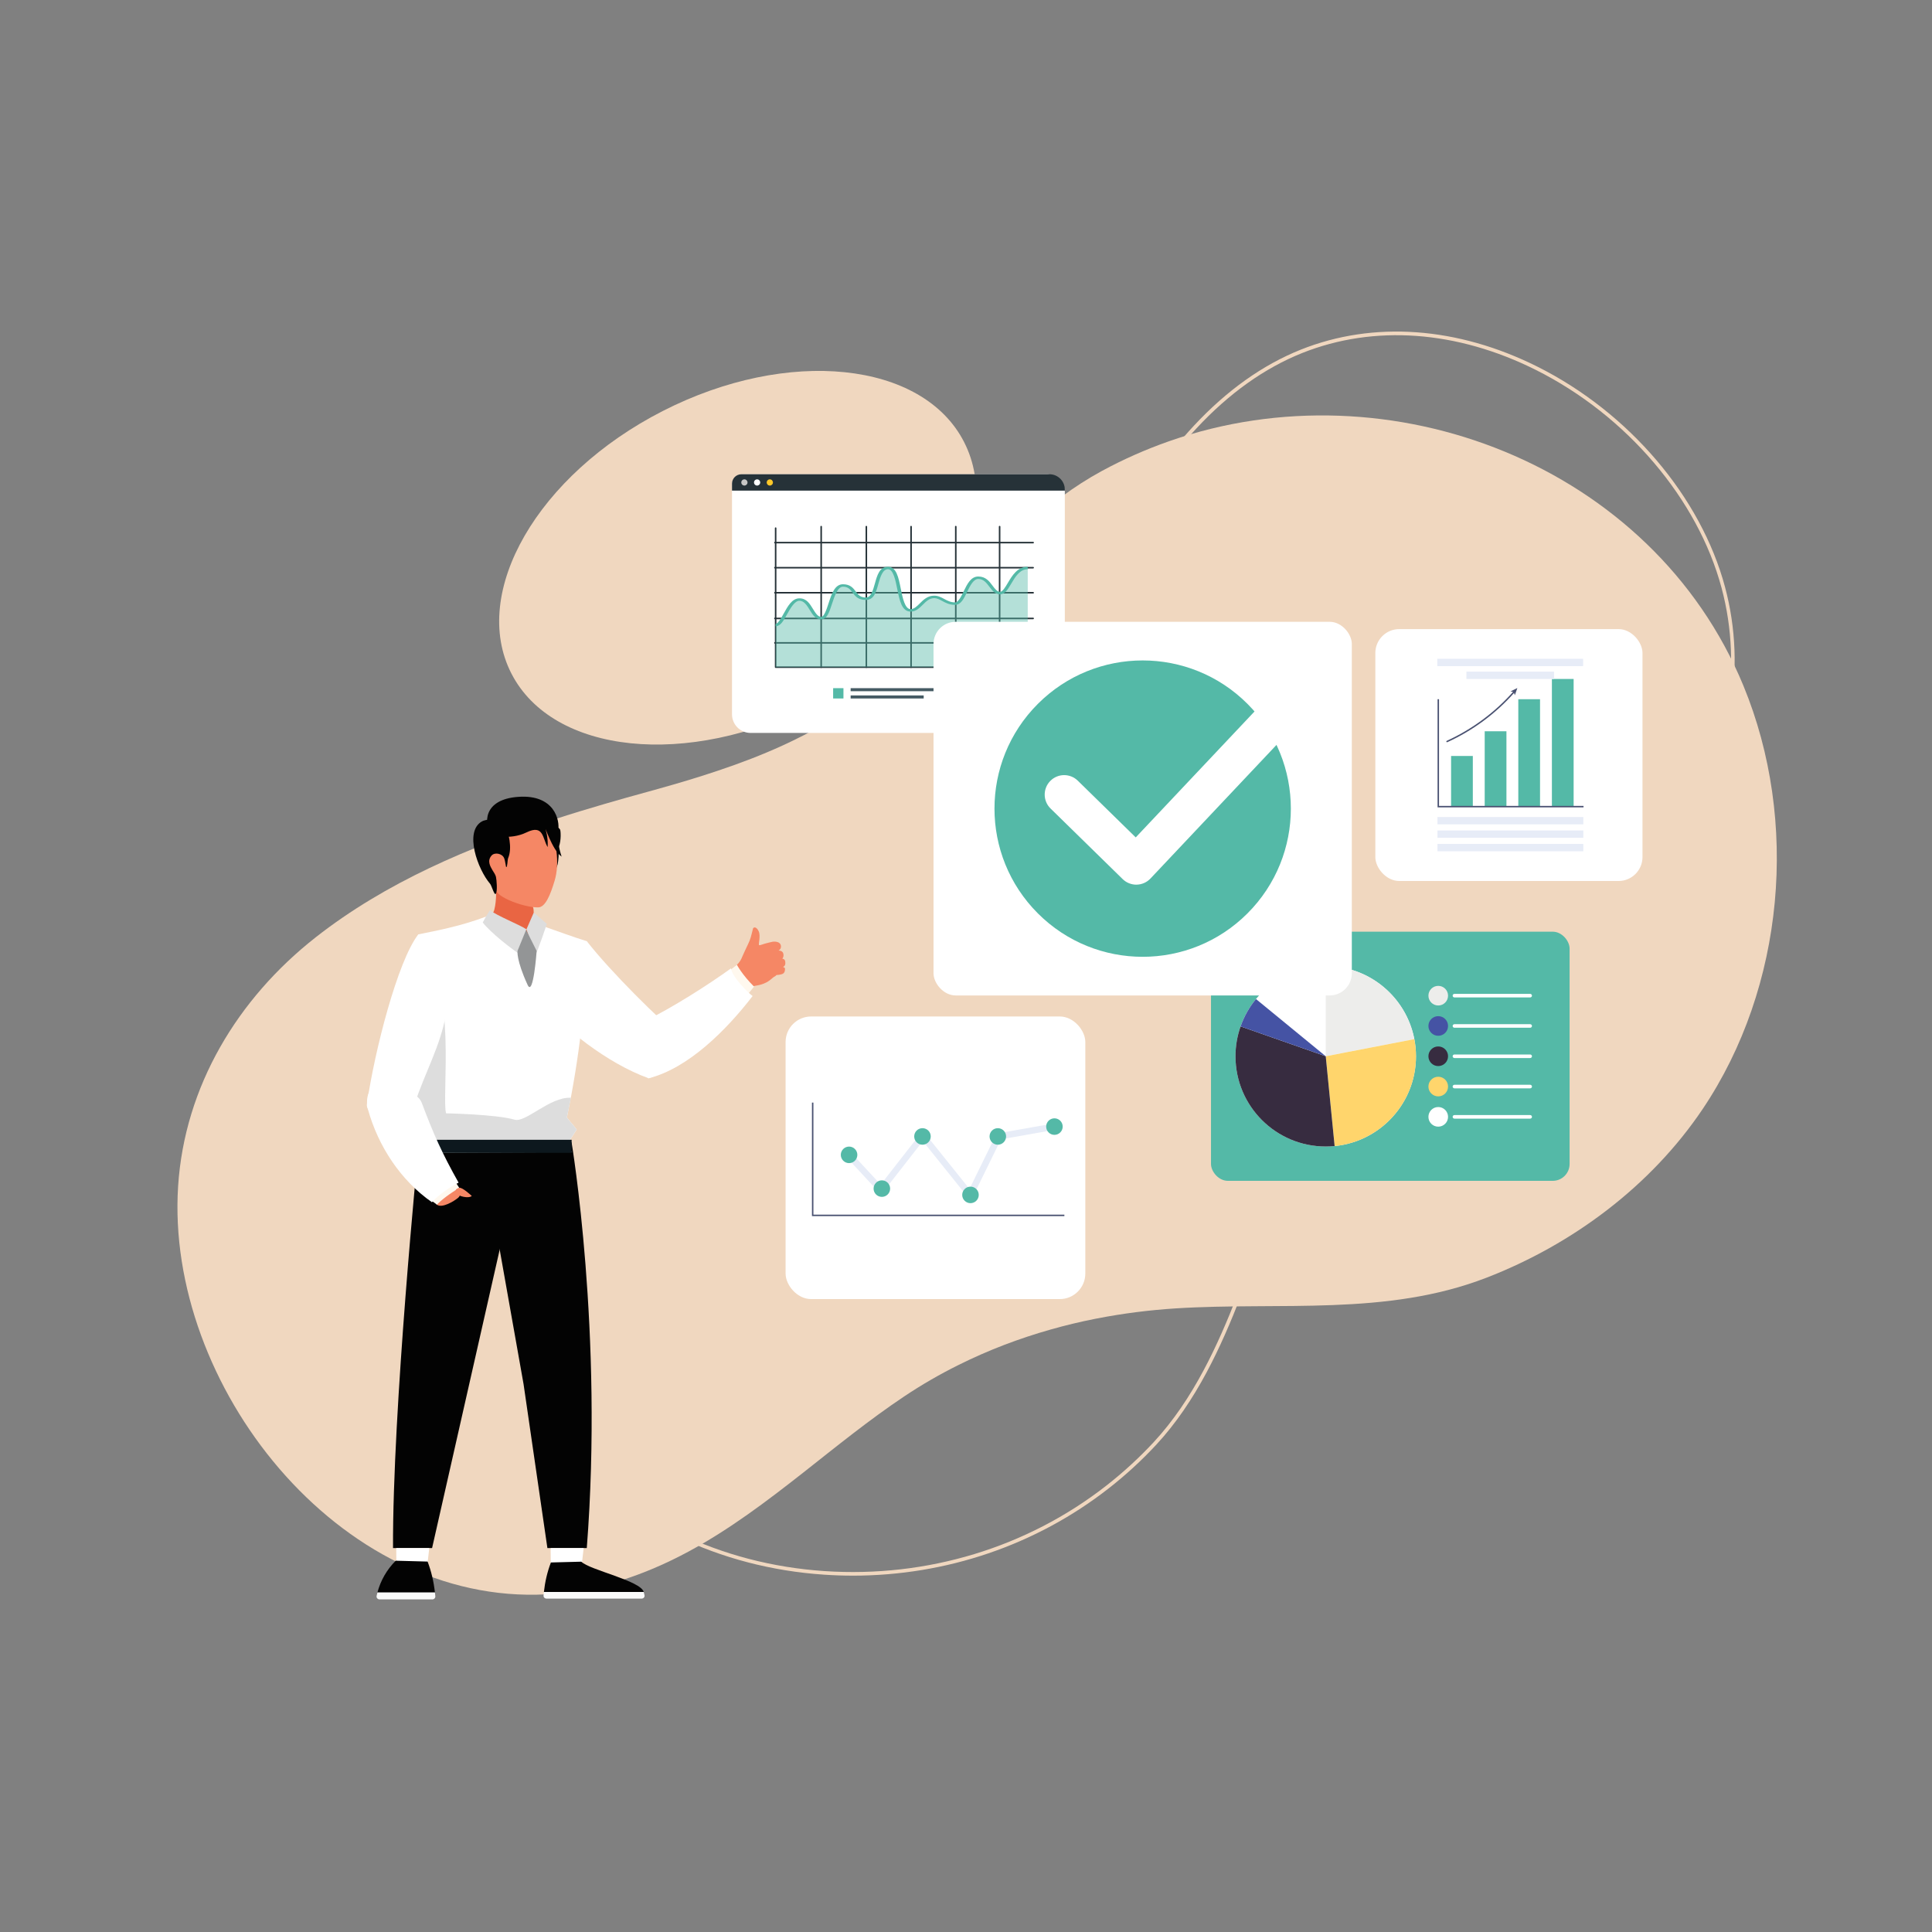 <?xml version="1.0" encoding="UTF-8"?>
<svg id="Layer_1" data-name="Layer 1" xmlns="http://www.w3.org/2000/svg" viewBox="0 0 1000 1000">
  <rect x="0" y="0" width="1000" height="1000" fill="#808080" stroke="none"/>
  <defs>
    <style>
      .cls-1 {
        fill: #263238;
      }

      .cls-1, .cls-2, .cls-3, .cls-4, .cls-5, .cls-6, .cls-7, .cls-8, .cls-9, .cls-10, .cls-11, .cls-12, .cls-13, .cls-14, .cls-15, .cls-16, .cls-17, .cls-18, .cls-19, .cls-20, .cls-21, .cls-22 {
        stroke-width: 0px;
      }

      .cls-2 {
        fill: #4553a4;
      }

      .cls-3 {
        fill: #495171;
      }

      .cls-4 {
        fill: #f58765;
      }

      .cls-5 {
        fill: #0d181e;
      }

      .cls-23, .cls-24 {
        fill: none;
        stroke: #495171;
        stroke-miterlimit: 10;
        stroke-width: .75px;
      }

      .cls-6 {
        fill: #939596;
      }

      .cls-7, .cls-14 {
        fill: #54b9a7;
      }

      .cls-8 {
        fill: #ffd56c;
      }

      .cls-9 {
        fill: #fff8ee;
      }

      .cls-10 {
        fill: #372c40;
      }

      .cls-11 {
        fill: #fafbfb;
      }

      .cls-12 {
        fill: #ddd;
      }

      .cls-13 {
        fill: #455b64;
      }

      .cls-14 {
        opacity: .44;
      }

      .cls-15 {
        fill: #c7c7c6;
      }

      .cls-16 {
        fill: #fff;
      }

      .cls-24 {
        stroke-linecap: round;
      }

      .cls-17 {
        fill: #030303;
      }

      .cls-18 {
        fill: #e7ecf7;
      }

      .cls-19 {
        fill: #f0d7bf;
      }

      .cls-20 {
        fill: #ffc829;
      }

      .cls-21 {
        fill: #ededeb;
      }

      .cls-22 {
        fill: #e96543;
      }
    </style>
  </defs>
  <g>
    <path class="cls-19" d="M441.44,815.55c-4.9,0-9.81-.16-14.73-.49-54.51-3.62-103.37-27.25-137.59-66.55-44.32-50.88-61.69-125.15-44.25-189.23,10.76-39.5,35.3-76.73,69.09-104.84,26.92-22.39,59.67-33.65,91.33-44.53,12.63-4.34,25.68-8.82,38.24-13.96,11.22-4.61,22.08-9.89,32.29-15.7l1.07-.6c5.95-3.42,11.83-7.12,17.47-11.01,12.45-8.54,23.98-18.12,34.28-28.46,6.73-6.73,13.1-13.98,18.91-21.53,9.93-12.9,18.96-26.81,27.7-40.27,1.55-2.39,3.1-4.78,4.66-7.16,11.16-17.05,23.29-35.03,38.07-50.89,16.98-18.23,35.59-31.47,55.29-39.35,37.68-15.03,81.22-11.89,122.61,8.86,47.37,23.76,84.54,67.45,97,114.04,11.36,42.48,3.12,88.01-23.2,128.2-19.16,29.24-46.45,56.5-85.91,85.79-5.91,4.4-12.36,9.04-19.72,14.17-4.75,3.32-9.86,6.82-16.56,11.35l-4.18,2.84c-9.2,6.27-16.6,11.57-23.27,16.67-8.94,6.78-16.71,13.29-23.77,19.91-5.45,5.12-10.51,10.35-15.04,15.55-5.89,6.74-10.99,13.51-15.59,20.69-2.51,3.91-4.83,7.9-6.9,11.84-3.34,6.3-6.27,12.85-8.72,19.47-2.64,7.12-5.24,14.1-8,21.11-9.84,25.14-22.71,53.86-43.55,76.32-7.52,8.1-15.81,15.72-24.66,22.62-37.57,29.36-84.09,45.14-132.36,45.14ZM476.76,381.89h0c-10.28,5.85-21.21,11.16-32.5,15.8-12.61,5.16-25.7,9.66-38.35,14-31.51,10.83-64.09,22.03-90.74,44.2-33.5,27.87-57.82,64.77-68.48,103.9-17.28,63.49-.06,137.09,43.86,187.5,33.89,38.92,82.29,62.32,136.3,65.91,53.02,3.51,104.8-12.2,145.81-44.26,8.76-6.84,16.98-14.39,24.44-22.42,20.63-22.22,33.41-50.75,43.18-75.73,2.76-6.99,5.35-13.96,7.99-21.07,2.48-6.69,5.44-13.31,8.82-19.69,2.09-3.99,4.44-8.02,6.98-11.98,4.65-7.27,9.81-14.11,15.76-20.91,4.57-5.25,9.68-10.53,15.17-15.69,7.11-6.66,14.93-13.22,23.92-20.03,6.69-5.12,14.11-10.43,23.35-16.72l4.19-2.84c6.7-4.52,11.8-8.01,16.54-11.33,7.34-5.12,13.78-9.74,19.68-14.14,39.27-29.16,66.42-56.27,85.46-85.32,26.03-39.74,34.18-84.73,22.96-126.7-12.33-46.08-49.12-89.32-96.03-112.84-40.89-20.51-83.88-23.63-121.07-8.8-19.44,7.77-37.82,20.85-54.61,38.89-14.68,15.75-26.76,33.65-37.87,50.64-1.56,2.38-3.11,4.77-4.66,7.16-8.76,13.49-17.81,27.43-27.78,40.39-5.86,7.62-12.28,14.92-19.07,21.71-10.38,10.42-22,20.07-34.54,28.68-5.68,3.91-11.6,7.64-17.61,11.09l-1.07.6Z"/>
    <g>
      <g>
        <path class="cls-19" d="M499.04,228.85c-21.42-41.95-91.25-49.17-155.98-16.12-64.72,33.05-99.83,93.84-78.41,135.79,21.42,41.95,91.25,49.17,155.97,16.12,64.72-33.05,99.83-93.84,78.41-135.79Z"/>
        <path class="cls-19" d="M568.06,682.39c13.39-2.6,26.96-4.31,40.64-5.18,54.19-3.41,108.88,4.13,160.57-15.82,44.66-17.24,85.25-47.51,112.08-87.43,42.37-63.1,49.96-148.88,21.06-218.98-47.05-114.21-183.03-166.74-297.42-126.56-11.93,4.19-23.54,9.31-34.64,15.34-29.38,15.93-52.74,40.38-74.38,66.13-5.53,6.55-10.93,13.19-16.29,19.81-5.26,6.5-10.81,12.45-16.57,17.9-3.83,3.65-7.78,7.08-11.81,10.31-7.81,6.26-15.97,11.78-24.46,16.71-7.11,4.15-14.44,7.9-21.95,11.33-10.62,4.84-21.62,9.05-32.96,12.84-10.17,3.45-20.58,6.55-31.19,9.51-1.85.51-3.69,1.03-5.54,1.54-7.29,2-14.62,4.04-21.96,6.19-8.8,2.56-17.6,5.23-26.37,8.09-44.01,14.24-87.29,32.66-123.44,61.01-40.42,31.71-67.91,77.15-71.24,128.92-6.58,102.35,82.76,217.02,190.78,211.17,25.74-1.41,50.77-9.91,73.44-22.15,21.27-11.48,40.43-26,59.38-40.88,17.13-13.49,34.07-27.27,52.18-39.38,9.11-6.09,18.58-11.56,28.32-16.38,15.21-7.57,31.11-13.63,47.47-18.26,7.55-2.15,15.19-3.99,22.93-5.52.46-.09.91-.17,1.36-.26Z"/>
      </g>
      <g>
        <path class="cls-19" d="M308.44,293.15c-.29,0-.59-.03-.86-.07-.3-.07-.57-.16-.84-.27-.27-.11-.54-.25-.77-.41-.25-.16-.47-.34-.68-.57-.23-.2-.41-.43-.57-.68-.16-.23-.3-.5-.41-.77-.11-.27-.2-.54-.25-.84-.07-.27-.09-.57-.09-.86s.02-.59.09-.88c.05-.27.14-.57.25-.84.11-.27.25-.52.41-.77.16-.25.34-.48.57-.68.2-.2.43-.39.68-.54.23-.18.5-.32.77-.43.27-.09.54-.18.84-.25.57-.11,1.15-.11,1.74,0,.27.07.57.16.84.25.27.11.52.25.77.43.25.16.47.34.68.54.84.84,1.31,1.99,1.31,3.17,0,.29-.02.59-.09.86-.07.29-.14.57-.25.84-.11.27-.25.54-.43.77-.16.25-.34.47-.54.68-.2.23-.43.41-.68.57-.25.16-.5.29-.77.41-.27.11-.57.2-.84.27-.29.04-.59.07-.88.07Z"/>
        <path class="cls-19" d="M409.64,288.69c0-2.47,2.02-4.48,4.48-4.48h0c2.47,0,4.46,2.02,4.46,4.48h0c0,2.47-1.99,4.46-4.46,4.46h0c-2.47,0-4.48-1.99-4.48-4.46ZM374.42,288.69c0-2.47,1.99-4.48,4.48-4.48h0c2.47,0,4.46,2.02,4.46,4.48h0c0,2.47-1.99,4.46-4.46,4.46h0c-2.49,0-4.48-1.99-4.48-4.46ZM339.2,288.69c0-2.47,1.99-4.48,4.48-4.48h0c2.47,0,4.46,2.02,4.46,4.48h0c0,2.47-1.99,4.46-4.46,4.46h0c-2.49,0-4.48-1.99-4.48-4.46Z"/>
        <path class="cls-19" d="M449.33,293.15c-1.18,0-2.33-.48-3.17-1.29-.2-.23-.38-.46-.54-.7-.16-.23-.32-.5-.41-.77-.11-.27-.2-.54-.27-.84-.04-.27-.09-.57-.09-.86,0-1.18.47-2.33,1.31-3.17,1.68-1.65,4.66-1.68,6.31,0,.23.2.41.43.57.68.16.25.3.5.41.77.11.27.2.57.25.84.07.3.09.59.09.88s-.02.59-.09.86c-.05.29-.14.57-.25.84-.11.27-.25.54-.41.77-.16.25-.34.47-.57.7-.81.81-1.97,1.29-3.15,1.29Z"/>
      </g>
    </g>
  </g>
  <g>
    <path class="cls-16" d="M551.15,254.79v115.62c0,4.95-4.01,8.96-8.96,8.96h-153.65c-5.33,0-9.66-4.32-9.66-9.66v-118.93c0-2.94,2.38-5.32,5.32-5.32h157.63c5.15,0,9.32,4.17,9.32,9.32Z"/>
    <g>
      <g>
        <rect class="cls-7" x="431.23" y="356.19" width="5.34" height="5.34"/>
        <rect class="cls-13" x="440.29" y="356.19" width="58.52" height="1.58"/>
        <rect class="cls-13" x="440.29" y="359.96" width="37.81" height="1.58"/>
      </g>
      <g>
        <path class="cls-1" d="M534.75,345.73h-133.28c-.22,0-.4-.18-.4-.4v-71.96c0-.22.18-.4.4-.4s.4.18.4.4v71.56h132.88c.22,0,.4.18.4.4s-.18.4-.4.4Z"/>
        <path class="cls-1" d="M425.04,345.73c-.22,0-.4-.18-.4-.4v-72.75c0-.22.18-.4.4-.4s.4.18.4.4v72.75c0,.22-.18.4-.4.4Z"/>
        <path class="cls-1" d="M448.42,345.73c-.22,0-.4-.18-.4-.4v-72.75c0-.22.18-.4.4-.4s.4.18.4.4v72.75c0,.22-.18.4-.4.4Z"/>
        <path class="cls-1" d="M471.57,345.73c-.22,0-.4-.18-.4-.4v-72.75c0-.22.18-.4.4-.4s.4.18.4.4v72.75c0,.22-.18.4-.4.4Z"/>
        <path class="cls-1" d="M494.71,345.73c-.22,0-.4-.18-.4-.4v-72.75c0-.22.18-.4.4-.4s.4.18.4.4v72.75c0,.22-.18.4-.4.4Z"/>
        <path class="cls-1" d="M517.4,345.73c-.22,0-.4-.18-.4-.4v-72.75c0-.22.18-.4.4-.4s.4.18.4.4v72.75c0,.22-.18.4-.4.4Z"/>
        <path class="cls-1" d="M534.75,333.16h-133.66c-.22,0-.4-.18-.4-.4s.18-.4.4-.4h133.66c.22,0,.4.18.4.4s-.18.4-.4.4Z"/>
        <path class="cls-1" d="M534.75,320.5h-133.66c-.22,0-.4-.18-.4-.4s.18-.4.4-.4h133.66c.22,0,.4.18.4.4s-.18.4-.4.4Z"/>
        <path class="cls-1" d="M534.75,307.21h-133.66c-.22,0-.4-.18-.4-.4s.18-.4.4-.4h133.66c.22,0,.4.18.4.4s-.18.4-.4.4Z"/>
        <path class="cls-1" d="M534.75,294.23h-133.66c-.22,0-.4-.18-.4-.4s.18-.4.4-.4h133.66c.22,0,.4.18.4.4s-.18.4-.4.4Z"/>
        <path class="cls-1" d="M534.75,281.25h-133.66c-.22,0-.4-.18-.4-.4s.18-.4.4-.4h133.66c.22,0,.4.18.4.4s-.18.4-.4.4Z"/>
        <g>
          <path class="cls-14" d="M401.47,323.51c4.09,0,6.52-13.18,12.31-13.18s6.4,9.62,11.27,9.62,4.72-16.89,11.27-16.89,5.03,6.85,11.88,6.85,4.26-15.92,11.42-15.92,4.26,21.93,11.73,21.93c4.72,0,6.55-6.96,12.18-6.96,3.73,0,5.93,3.48,10.81,3.48s5.94-13.39,12.03-13.39,6.79,7.92,11.27,7.92,6.09-12.98,14.31-12.98v51.34h-130.48v-21.82Z"/>
          <path class="cls-7" d="M401.47,324.14v-1.27c1.24,0,2.94-3.08,4.19-5.33,2.14-3.86,4.35-7.85,8.12-7.85s5.42,2.92,7.01,5.5c1.24,2.02,2.53,4.11,4.26,4.11,1.52,0,2.84-4.06,3.81-7.02,1.58-4.85,3.21-9.87,7.46-9.87,3.79,0,5.28,1.97,6.59,3.71,1.28,1.69,2.38,3.15,5.29,3.15,2.63,0,3.66-3.72,4.66-7.31,1.17-4.23,2.39-8.6,6.76-8.6s5.45,5.51,6.62,11.34c.95,4.72,2.13,10.59,5.1,10.59,1.78,0,3.23-1.45,4.77-2.98,1.87-1.87,4-3.99,7.42-3.99,2.06,0,3.66.86,5.21,1.7,1.63.88,3.31,1.78,5.6,1.78,1.69,0,3.23-3.19,4.47-5.75,1.82-3.76,3.7-7.65,7.56-7.65s5.72,2.53,7.39,4.76c1.22,1.63,2.36,3.17,3.88,3.17,1.29,0,2.75-2.47,4.03-4.64,2.2-3.71,4.94-8.34,10.28-8.34v1.27c-4.12,0-6.49,4.01-8.58,7.55-1.79,3.03-3.21,5.43-5.73,5.43s-4.02-1.87-5.5-3.85c-1.5-2-3.04-4.07-5.77-4.07-2.54,0-4.29,3.6-5.83,6.78-1.72,3.55-3.2,6.61-6.21,6.61s-4.94-1.09-6.72-2.05c-1.43-.77-2.66-1.43-4.09-1.43-2.46,0-4.22,1.75-5.91,3.44-1.74,1.73-3.53,3.52-6.27,3.52-4.57,0-5.71-5.67-6.92-11.68-.92-4.56-2.06-10.25-4.81-10.25s-3.98,4.02-4.96,7.57c-1.19,4.29-2.31,8.34-6.46,8.34s-5.55-2.03-6.91-3.83c-1.23-1.63-2.29-3.03-4.97-3.03s-4.39,4.93-5.67,8.89c-1.46,4.47-2.61,8.01-5.6,8.01s-4.4-2.37-5.94-4.89c-1.43-2.33-2.91-4.73-5.33-4.73s-4.68,3.9-6.41,7.04c-1.9,3.43-3.4,6.14-5.9,6.14Z"/>
        </g>
      </g>
    </g>
    <g>
      <path class="cls-1" d="M383.75,245.47h159.45c4.39,0,7.96,3.57,7.96,7.96v.53h-172.27v-3.63c0-2.68,2.18-4.86,4.86-4.86Z"/>
      <g>
        <path class="cls-15" d="M386.91,249.72c0,.89-.72,1.61-1.61,1.61s-1.61-.72-1.61-1.61.72-1.61,1.61-1.61,1.61.72,1.61,1.61Z"/>
        <path class="cls-16" d="M393.49,249.72c0,.89-.72,1.61-1.61,1.61s-1.61-.72-1.61-1.61.72-1.61,1.61-1.61,1.61.72,1.61,1.61Z"/>
        <path class="cls-20" d="M400.07,249.72c0,.89-.72,1.61-1.61,1.61s-1.61-.72-1.61-1.61.72-1.61,1.61-1.61,1.61.72,1.61,1.61Z"/>
      </g>
    </g>
  </g>
  <g>
    <rect class="cls-7" x="626.81" y="482.24" width="185.61" height="128.96" rx="8.73" ry="8.73"/>
    <g>
      <circle class="cls-16" cx="686.2" cy="546.72" r="46.71"/>
      <path class="cls-21" d="M732.05,537.85c-4.14-21.55-23.09-37.84-45.85-37.84v46.71l45.85-8.87Z"/>
      <path class="cls-8" d="M732.91,546.72c0-3.03-.3-6-.85-8.87l-45.85,8.87,4.6,46.48c23.64-2.31,42.11-22.24,42.11-46.48Z"/>
      <path class="cls-10" d="M686.2,546.72l-44.08-15.45c-1.7,4.84-2.63,10.03-2.63,15.45,0,25.8,20.91,46.71,46.71,46.71,1.55,0,3.08-.08,4.6-.23l-4.6-46.48Z"/>
      <path class="cls-2" d="M642.12,531.27l44.08,15.45-36.11-29.62c-3.43,4.18-6.14,8.97-7.97,14.17Z"/>
    </g>
    <g>
      <path class="cls-21" d="M749.51,515.36c0,2.8-2.27,5.08-5.08,5.08s-5.08-2.27-5.08-5.08,2.27-5.08,5.08-5.08,5.08,2.27,5.08,5.08Z"/>
      <path class="cls-16" d="M792.02,516.27h-39.21c-.51,0-.92-.41-.92-.92s.41-.92.92-.92h39.21c.51,0,.92.41.92.92s-.41.92-.92.92Z"/>
      <path class="cls-2" d="M749.51,531.04c0,2.8-2.27,5.08-5.08,5.08s-5.08-2.27-5.08-5.08,2.27-5.08,5.08-5.08,5.08,2.27,5.08,5.08Z"/>
      <path class="cls-16" d="M792.02,531.96h-39.21c-.51,0-.92-.41-.92-.92s.41-.92.92-.92h39.21c.51,0,.92.41.92.92s-.41.92-.92.92Z"/>
      <path class="cls-10" d="M749.51,546.72c0,2.8-2.27,5.08-5.08,5.08s-5.08-2.27-5.08-5.08,2.27-5.08,5.08-5.08,5.08,2.27,5.08,5.08Z"/>
      <path class="cls-16" d="M792.02,547.64h-39.21c-.51,0-.92-.41-.92-.92s.41-.92.92-.92h39.21c.51,0,.92.41.92.92s-.41.92-.92.92Z"/>
      <path class="cls-8" d="M749.51,562.4c0,2.8-2.27,5.08-5.08,5.08s-5.08-2.27-5.08-5.08,2.27-5.08,5.08-5.08,5.08,2.27,5.08,5.08Z"/>
      <path class="cls-16" d="M792.02,563.32h-39.21c-.51,0-.92-.41-.92-.92s.41-.92.92-.92h39.21c.51,0,.92.41.92.92s-.41.92-.92.92Z"/>
      <path class="cls-16" d="M749.51,578.08c0,2.8-2.27,5.08-5.08,5.08s-5.08-2.27-5.08-5.08,2.27-5.08,5.08-5.08,5.08,2.27,5.08,5.08Z"/>
      <path class="cls-16" d="M792.02,579h-39.21c-.51,0-.92-.41-.92-.92s.41-.92.92-.92h39.21c.51,0,.92.41.92.92s-.41.92-.92.92Z"/>
    </g>
  </g>
  <rect class="cls-16" x="711.87" y="325.62" width="138.28" height="130.38" rx="12.39" ry="12.39"/>
  <rect class="cls-16" x="406.62" y="526.13" width="155.14" height="146.28" rx="13.23" ry="13.23"/>
  <g>
    <g>
      <rect class="cls-7" x="751.08" y="391.29" width="11.25" height="26.13"/>
      <rect class="cls-7" x="768.48" y="378.5" width="11.25" height="38.92"/>
      <g>
        <path class="cls-24" d="M748.99,383.8c13.2-6.01,25.11-14.84,34.7-25.72"/>
        <polygon class="cls-3" points="785.38 356.12 784.07 359.85 783.53 358.21 781.84 357.86 785.38 356.12"/>
      </g>
      <rect class="cls-7" x="785.87" y="361.91" width="11.25" height="55.52"/>
      <rect class="cls-7" x="803.26" y="351.43" width="11.25" height="65.99"/>
      <polyline class="cls-23" points="744.46 361.91 744.46 417.51 819.63 417.51"/>
    </g>
    <g>
      <rect class="cls-18" x="744.03" y="422.88" width="75.48" height="3.8"/>
      <rect class="cls-18" x="759.01" y="347.63" width="45.36" height="3.8"/>
      <rect class="cls-18" x="743.94" y="340.99" width="75.48" height="3.8"/>
      <rect class="cls-18" x="744.03" y="429.85" width="75.48" height="3.8"/>
      <rect class="cls-18" x="744.03" y="436.82" width="75.48" height="3.8"/>
    </g>
  </g>
  <g>
    <g>
      <polygon class="cls-18" points="502.49 621.57 477.65 590.62 456.05 618.3 437.32 598.07 439.77 595.8 455.83 613.16 477.61 585.25 501.8 615.39 515.84 586.72 545.48 581.48 546.06 584.76 518.09 589.71 502.49 621.57"/>
      <path class="cls-7" d="M550.05,583.12c0-2.36-1.92-4.28-4.28-4.28s-4.28,1.92-4.28,4.28,1.92,4.28,4.28,4.28,4.28-1.92,4.28-4.28Z"/>
      <path class="cls-7" d="M506.6,618.48c0-2.36-1.92-4.28-4.28-4.28s-4.28,1.92-4.28,4.28,1.92,4.28,4.28,4.28,4.28-1.92,4.28-4.28Z"/>
      <path class="cls-7" d="M520.75,588.22c0-2.36-1.92-4.28-4.28-4.28s-4.28,1.92-4.28,4.28,1.92,4.28,4.28,4.28,4.28-1.92,4.28-4.28Z"/>
      <circle class="cls-7" cx="477.47" cy="588.22" r="4.28"/>
      <circle class="cls-7" cx="456.45" cy="615.22" r="4.28"/>
      <path class="cls-7" d="M443.76,597.75c0-2.36-1.92-4.28-4.28-4.28s-4.28,1.92-4.28,4.28,1.92,4.28,4.28,4.28,4.28-1.92,4.28-4.28Z"/>
    </g>
    <polyline class="cls-23" points="420.64 570.7 420.64 629.08 550.92 629.08"/>
  </g>
  <g>
    <g>
      <g>
        <path class="cls-17" d="M295.85,591.28c-42.75,4.49-42.12,27.84-42.12,27.84l17.27,97.34,12.33,84.81h20.39c8.69-111.48-7.87-209.98-7.87-209.98Z"/>
        <path class="cls-17" d="M265.21,617.79s19.01-11.63,21.24-21.81l-69.94-.85s-13.39,134.72-13.08,206.14h20.22s41.56-183.48,41.56-183.48Z"/>
        <path class="cls-16" d="M205.1,801.27c.01,2.65.03,5.24.06,7.71h16.14s.9-7.71.9-7.71h-17.1Z"/>
        <path class="cls-16" d="M285.01,801.27c0,2.65.02,5.24.06,7.71h16.14s.9-7.71.9-7.71h-17.1Z"/>
      </g>
      <g>
        <path class="cls-17" d="M221.31,808.26l-16.48-.44c-4.59,4.57-7.87,10.31-9.47,16.44h29.76c-.6-5.46-1.83-10.84-3.8-16.01Z"/>
        <path class="cls-11" d="M195.36,824.27c-.16.59-.31,1.17-.43,1.77-.19.93.54,1.81,1.53,1.81h27.29c.91,0,1.64-.74,1.57-1.6-.05-.66-.12-1.32-.2-1.97h-29.76Z"/>
      </g>
      <g>
        <path class="cls-17" d="M285.15,808.73l15.73-.41c4.38,4.35,30.78,9.83,32.31,15.69h-51.67c.57-5.21,1.74-10.34,3.63-15.28Z"/>
        <path class="cls-11" d="M333.19,824.01c.15.56.3,1.12.41,1.69.19.89-.51,1.73-1.46,1.73h-49.31c-.87,0-1.57-.7-1.5-1.53.06-.63.12-1.26.19-1.89h51.67Z"/>
      </g>
    </g>
    <path class="cls-4" d="M384.04,495.52c.96-2.29,1.59-3.41,2.25-4.92.72-1.65.87-1.66,1.71-3.73.84-2.07,1.51-5.56,1.78-6.33.51-.87,1.81-.76,2.88,1.4.66,1.34.49,3.09.41,4.23-.09,1.28-.51,2.82-.13,3.04.38.22,2.22-.68,4.06-1.08,1.84-.4,3.47-1.15,5.48-.51,2.02.64,1.87,2.53,1.6,3.2-.29.7-1.1,1.2-1.1,1.2,0,0,1.07-.15,1.94.64.87.79.81,2.81-.02,3.55,0,0,1.3,0,1.53,1.43.19,1.2.04,2.39-1.17,2.84,0,0,.99.25,1.04.83.05.58.03,1.97-.98,2.62-1.01.65-3.45.75-3.45.75,0,0-.19.43-1.34,1-.4.2-2.06,1.9-3.7,2.74-2.25,1.16-3.87,1.48-6.19,1.87-1.23.21-2.18,1.03-3.91,2.82-4.12-4.82-5.32-13.69-5.32-13.69,1.51-1.45,2.27-2.98,2.65-3.9Z"/>
    <g>
      <path class="cls-9" d="M381.43,499.4s2.71,5.16,8.87,11.27l-3.58,4.4c-4.28-2.02-8.27-7.75-9.71-12.26l4.42-3.4Z"/>
      <path class="cls-16" d="M335.6,558.14c20.6-5.11,40.39-24.97,53.95-42.59-2.64-1.89-10.88-10.35-11.16-14.34-11.62,8.4-30.39,20.4-44.82,27.41-4.04,1.97-5.8,22.71-1.94,25.98,3.12,2.64,3.97,3.53,3.97,3.53Z"/>
      <g>
        <path class="cls-16" d="M215.05,596.69l80.77-.36c-1.54-3.24-.56-1.07-2.1-4.31,1.59-2.45,3.18-4.9,4.77-7.35-1.64-2.32-3.4-3.97-5.04-6.29,6.34-30.8,9.85-59.78,10.32-91.19-14.06-4.39-32.04-11.83-46.43-15.06-14.35,6.08-26.22,8.58-40.83,11.52-3.92,8.57-5.16,28.68-4.91,38.06.25,9.38,1.93,18.66,3.61,27.89l-.16,47.08Z"/>
        <path class="cls-16" d="M281.42,519.08c8.96,12.35,33.06,31.45,54.29,39.01,8.75-2.02,13.44-13.53,18.19-19.74-12.8-10.61-37.77-35.31-50.14-51.15-7.83.8-7.22,6.39-12.3,11.01-5.08,4.62-6.42,15.33-10.05,20.88Z"/>
      </g>
      <path class="cls-12" d="M213.66,594.39l1.55-44.79c-1.68-9.24-3.35-18.52-3.61-27.89-.25-9.33,1.85-21.23,5.72-29.85,19.69,15.47,11.07,76.69,13.59,84.4,0,0,25.81.48,35.43,3.28,5.8,1.69,18.17-11.86,29.14-11.35-.66,3.39-1.34,6.78-2.04,10.18,1.64,2.32,3.4,3.97,5.04,6.29-1.59,2.45-3.18,4.9-4.77,7.35,1.55,3.24.56,1.07,2.1,4.31l-82.17-1.94Z"/>
      <path class="cls-16" d="M189.93,571.39c3.92-27.37,15.89-74.02,26.58-87.74,2.08.32,11.31,14.55,13.96,31.78,1.23,8.02-.21,13.73-2.64,21.47-4.59,14.61-14.06,31.52-15.75,45.75,0,0-23.31-3.16-22.15-11.26Z"/>
      <rect class="cls-5" x="223.19" y="589.95" width="72.69" height="6.74"/>
    </g>
    <path class="cls-4" d="M237.82,614.94s1.47,3.21-.72,5.05c-2.19,1.84-8.35,5.53-10.96,3.54-2.61-1.99,11.67-8.59,11.67-8.59Z"/>
    <path class="cls-9" d="M220.71,618.87c2.5-4.38,7.96-8.98,12.74-10.58,1.45,2.32,2.87,4.3,4.32,6.62-4.25,2.33-9.61,6.37-11.62,8.63-.31-.42-3.94-2.53-5.43-4.67Z"/>
    <path class="cls-16" d="M223.57,622.27c3.64-4.1,9.66-8.02,13.79-10.14-8.42-14.97-13.01-25.15-19-41.15-2.8-7.47-17.09-9.19-24.34-9.03-4.02,2.22-4.7,8.2-3.58,12.24,5.37,19.24,16.94,36.77,33.13,48.08Z"/>
    <path class="cls-4" d="M244.2,619.03s-4.87-4.6-6.46-4.22c-1.59.38-2.48,1.18-1.52,2.8.96,1.62,6.32,2.88,7.98,1.42Z"/>
    <path class="cls-22" d="M271.35,486.31c-17.1,2.03-21.05-11.31-18.21-12.64,1.86-.29,2.44-1.77,2.7-2.74,2.47-9.6-.61-24.84-.61-24.84,0,0,12.18,9.63,17.89,14.14,1.77,1.42,2.91,2.33,2.91,2.33-.03.3-.81,3.84-.27,6.49.06.35.15.69.27.99.2.52.2,2.27.2,2.27l.02-.02c1.17,1.48,6.1,12.68-4.9,14.01Z"/>
    <path class="cls-17" d="M280.13,443.76c-.43,2.58.5,5.22,1.91,7.42.99,1.56,2.15-.22,3.97-.56,2.81-.51,3.12-4.24,3.26-12.32,1.31-3.43.94-8.46.61-8.96-1.17-1.81-3.93-2.35-6.07-2.11"/>
    <path class="cls-4" d="M258.11,462.7c1.19,1.11,3.1,2.21,5.32,3.21,4.92,2.21,11.41,3.9,15.24,3.75,3.68-.15,6.26-6.65,8.41-13.83.31-1.05.57-2.16.77-3.27,1.82-10.3-1.2-22.49-5.67-27.02-4.44-4.53-10.03-7.68-16.51-8.4-9.84-1.09-12.61,9.21-13.14,17.02-.6,8.59-1.3,22.21,5.58,28.54"/>
    <path class="cls-17" d="M261.38,429.34c1.5,1.44,2.05,3.59,2.35,5.65.45,3.1.47,6.35-.74,9.24-.34.82-.32,4.74-.97,4.58-.21-.05-.43-3.07-1.09-4.66-1.03-2.45-4.89-3.1-6.46-1.36-2.5,2.77-.65,5.71.4,7.56.64,1.11,1.6,2.34,1.85,3.55.32,1.55.85,7.26-.07,8.68-.76,1.19-2.12-4.13-2.98-5.13-6.39-7.44-13.57-27.14-4.16-32.33,1.43-.79,6-1.52,7.45-.79"/>
    <path class="cls-12" d="M249.86,477.48c1.2-2.33,2.31-4.23,3.79-6.39,3.24,2.83,15.69,7.67,18.83,9.94-1.08,3.32-.47,10.85-1.55,14.17-5.94-3.73-17.08-12.53-21.07-17.73Z"/>
    <path class="cls-12" d="M276.29,472.32l-3.81,8.72,4.68,13.26s1.67-3.41,5.9-16.09l-6.77-5.89Z"/>
    <path class="cls-6" d="M267.87,492.18s-.75,4.6,5.22,17.61c2.98,6.49,4.68-17.61,4.68-17.61l-5.47-10.89-4.43,10.89Z"/>
    <path class="cls-17" d="M254.5,432.1s9.19,3.04,18.06-1.27c8.88-4.31,8.21,3.17,10.89,7.61,0,0,.39-4.06-.87-8.5-1.27-4.44,3.17,10.15,8.11,13.44,0,0-2.79-8.12-1.78-13.44,1.01-5.33-1.9-18.77-20.54-17.5-18.64,1.27-17.99,14.2-13.88,19.65Z"/>
  </g>
  <rect class="cls-16" x="483.19" y="321.84" width="216.51" height="193.4" rx="11.47" ry="11.47"/>
  <g>
    <circle class="cls-7" cx="591.44" cy="418.54" r="76.7" transform="translate(-122.72 540.8) rotate(-45)"/>
    <path class="cls-16" d="M588.14,457.9c-2.63,0-5.16-1.03-7.05-2.88l-37.33-36.54c-3.98-3.89-4.04-10.27-.15-14.25,3.89-3.98,10.27-4.04,14.25-.15l29.99,29.36,62.88-66.66c3.82-4.05,10.19-4.24,14.24-.42,4.05,3.82,4.23,10.2.42,14.24l-69.92,74.13c-1.86,1.97-4.43,3.11-7.13,3.16-.07,0-.13,0-.2,0Z"/>
  </g>
</svg>